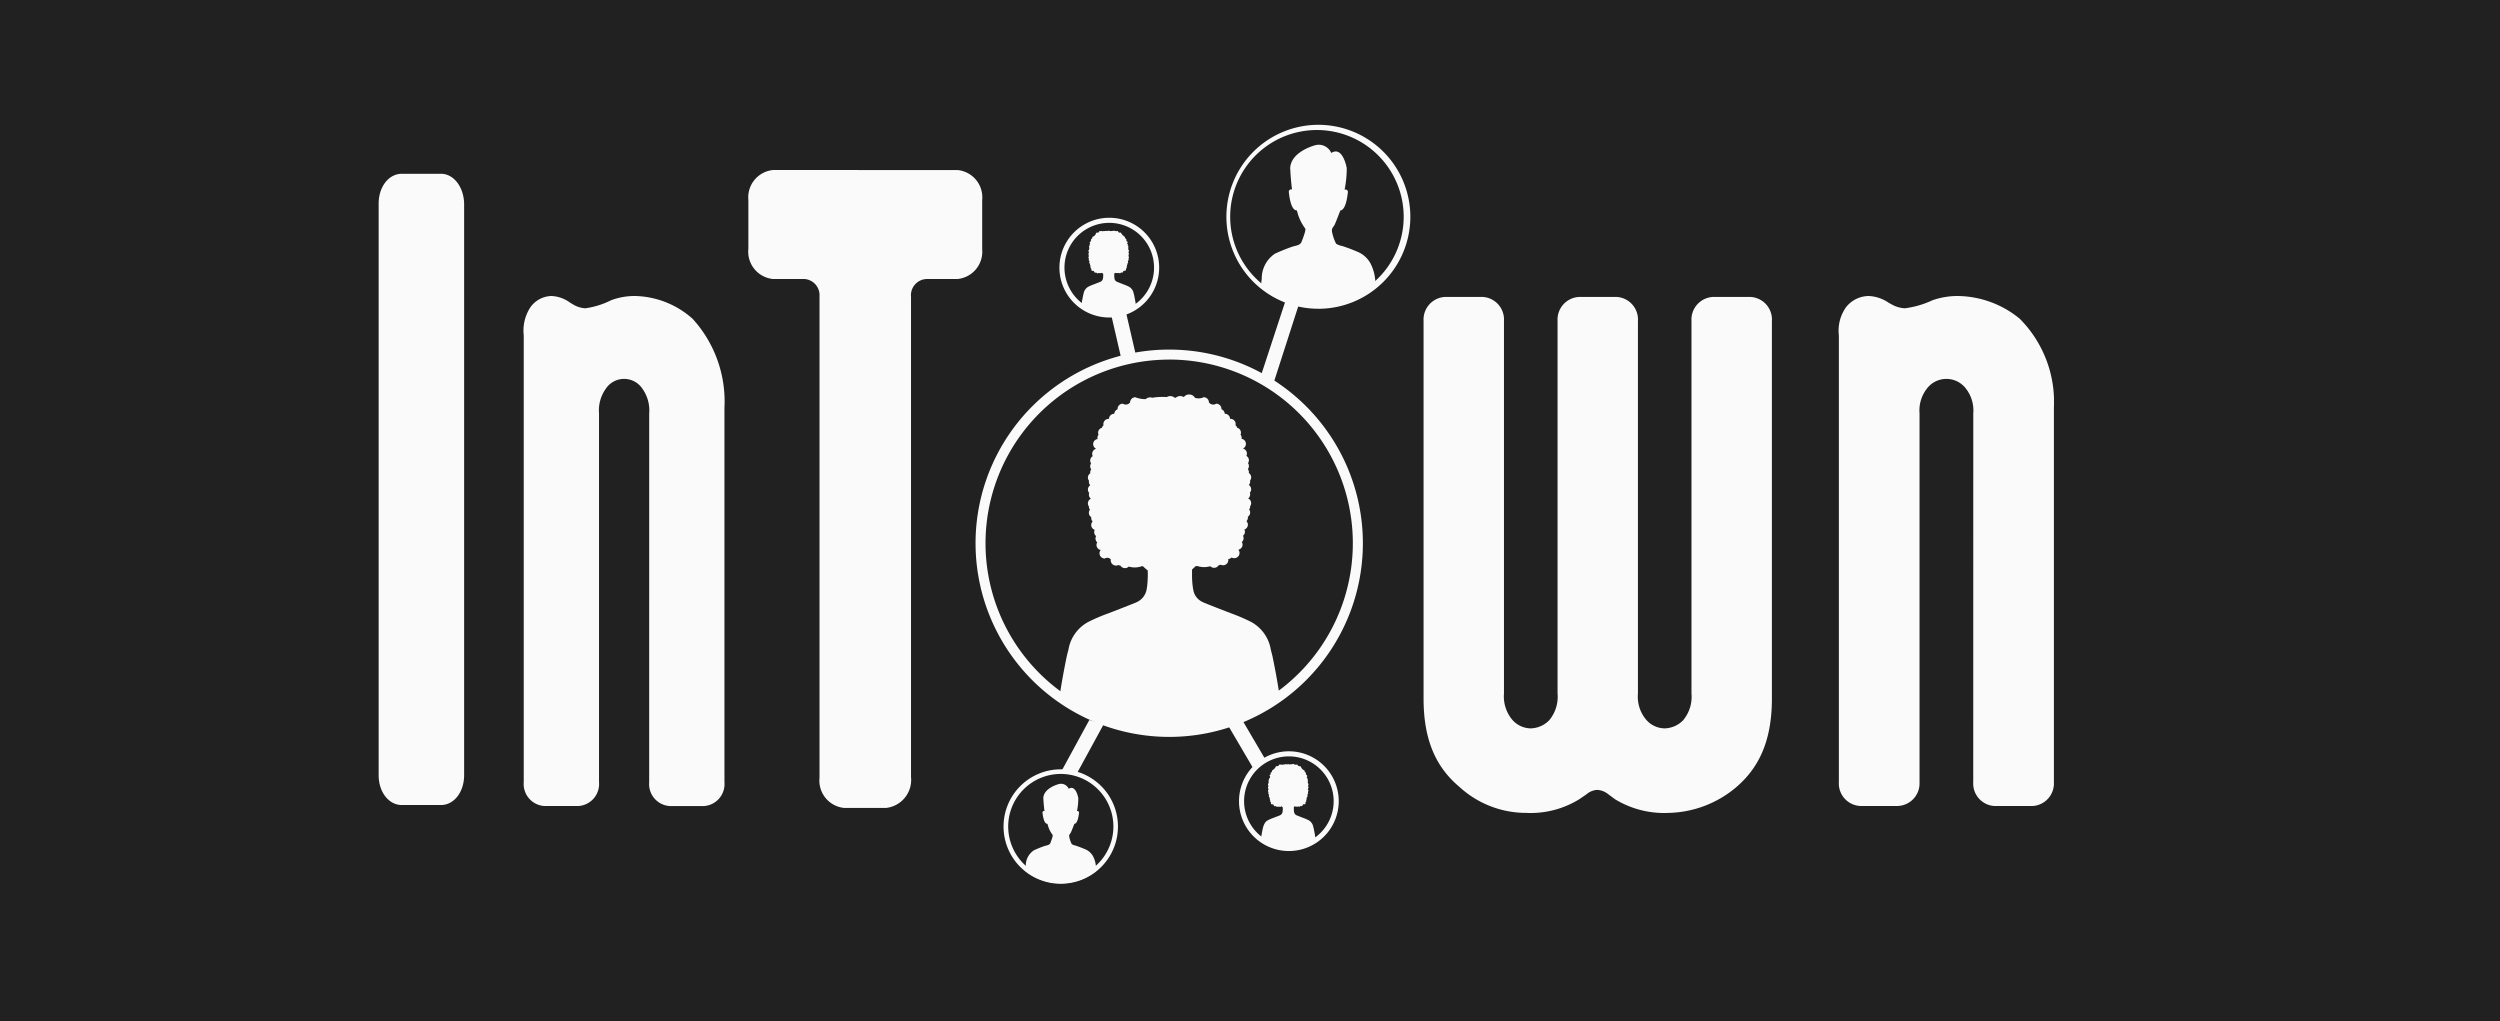 <svg xmlns="http://www.w3.org/2000/svg" xmlns:xlink="http://www.w3.org/1999/xlink" width="213" height="87" viewBox="0 0 213 87">
  <defs>
    <clipPath id="clip-path">
      <path id="Path_186" data-name="Path 186" d="M58.087,22.981q-.257.183-.5.374v25.37a16.04,16.04,0,0,0,19.62,0V23.355c-.167-.127-.333-.251-.5-.374Z" fill="#fafafa"/>
    </clipPath>
    <clipPath id="clip-path-2">
      <rect id="Rectangle_1582" data-name="Rectangle 1582" width="142.739" height="64.911" transform="translate(0 0)" fill="#fafafa"/>
    </clipPath>
    <clipPath id="clip-path-3">
      <path id="Path_189" data-name="Path 189" d="M75.229,1.7c-.131.1-.257.211-.379.322V13.58a7.784,7.784,0,0,0,10.436,0V2.021c-.123-.111-.249-.219-.379-.322Z" fill="#fafafa"/>
    </clipPath>
    <clipPath id="clip-path-5">
      <path id="Path_192" data-name="Path 192" d="M55.133,56.15c-.08.064-.158.129-.237.2V63.4a4.859,4.859,0,0,0,6.452,0V56.347c-.075-.068-.153-.134-.237-.2Z" fill="#fafafa"/>
    </clipPath>
    <clipPath id="clip-path-7">
      <path id="Path_195" data-name="Path 195" d="M59.891,8.989c-.043.029-.083.06-.123.091v6.284a3.97,3.97,0,0,0,4.857,0V9.08L64.5,8.989Z" fill="#fafafa"/>
    </clipPath>
    <clipPath id="clip-path-9">
      <path id="Path_198" data-name="Path 198" d="M75.191,54.443c-.042.031-.084.062-.125.095V60.82a3.97,3.97,0,0,0,4.859,0V54.536c-.042-.033-.084-.062-.125-.093Z" fill="#fafafa"/>
    </clipPath>
  </defs>
  <g id="Group_333" data-name="Group 333" transform="translate(-255 -106)">
    <rect id="Rectangle_1587" data-name="Rectangle 1587" width="213" height="87" transform="translate(255 106)" fill="#212121"/>
    <g id="Group_331" data-name="Group 331" transform="translate(287.261 116.634)">
      <path id="Path_182" data-name="Path 182" d="M58.165,55.083l2.386-4.376,1.229.353-2.386,4.376Z" fill="#fafafa"/>
      <rect id="Rectangle_1581" data-name="Rectangle 1581" width="1.277" height="4.339" transform="translate(62.307 15.733) rotate(-12.991)" fill="#fafafa"/>
      <path id="Path_183" data-name="Path 183" d="M76.2,22.146,79.75,11.118l-1.064-.456L75.052,21.73Z" fill="#fafafa"/>
      <path id="Path_184" data-name="Path 184" d="M74.519,54.835l-3.166-5.4,1.09-.662,3.165,5.4Z" fill="#fafafa"/>
      <g id="Group_310" data-name="Group 310">
        <g id="Group_309" data-name="Group 309" clip-path="url(#clip-path)">
          <path id="Path_185" data-name="Path 185" d="M58.627,45.289q.064-.291.14-.543a3.28,3.28,0,0,1,1.7-2.394,15.519,15.519,0,0,1,1.731-.739c.6-.231,1.364-.528,2.249-.881l.125-.055A1.481,1.481,0,0,0,65.43,39.6a6.292,6.292,0,0,0,.09-.866l.01-.266c.005-.171,0-.339-.007-.507-.05-.037-.1-.075-.145-.114-.085-.075-.172-.154-.256-.234l-.089-.01a1.772,1.772,0,0,1-1.124.034.456.456,0,0,1-.645,0,.389.389,0,0,1-.069-.087.464.464,0,0,1-.172-.043.45.45,0,0,1-.65-.393.478.478,0,0,1,.008-.084.392.392,0,0,0-.513-.078.445.445,0,0,1-.45-.44.43.43,0,0,1,.1-.284.445.445,0,0,1-.359-.43.465.465,0,0,1,.064-.224.434.434,0,0,1-.094-.533.436.436,0,0,1-.166-.339.409.409,0,0,1,.047-.191.441.441,0,0,1-.3-.415.428.428,0,0,1,.124-.3.428.428,0,0,1-.124-.3.326.326,0,0,1,.007-.07.431.431,0,0,1-.138-.6.4.4,0,0,1,.023-.034.44.44,0,0,1-.089-.261v-.018a.43.43,0,0,1-.085-.256.44.44,0,0,1,.256-.4.434.434,0,0,1-.171-.344.428.428,0,0,1,.027-.15.431.431,0,0,1,.03-.609.368.368,0,0,1,.059-.045.431.431,0,0,1-.107-.383.432.432,0,0,1,.07-.607l.04-.028a.351.351,0,0,1-.007-.072.427.427,0,0,1,.089-.261.426.426,0,0,1-.012-.507.433.433,0,0,1,.14-.622.434.434,0,0,1-.048-.2.439.439,0,0,1,.341-.426.437.437,0,0,1,.117-.831.375.375,0,0,1-.012-.1.421.421,0,0,1,.094-.266.425.425,0,0,1-.037-.172.438.438,0,0,1,.328-.421.428.428,0,0,1,.135-.211.441.441,0,0,1,.435-.547h.03a.444.444,0,0,1,.45-.435.444.444,0,0,1,.281-.383V24.2a.445.445,0,0,1,.45-.44.455.455,0,0,0,.618-.112.447.447,0,0,1,.448-.436,2.287,2.287,0,0,0,.88.159.555.555,0,0,1,.381-.147.591.591,0,0,1,.187.03,5.348,5.348,0,0,1,1.234-.059.571.571,0,0,1,.671.06h.089A.572.572,0,0,1,68.6,23.2a.569.569,0,0,1,.8-.112l0,0a.544.544,0,0,1,.149.171.972.972,0,0,0,.741-.05.445.445,0,0,1,.45.44.455.455,0,0,0,.618.112.445.445,0,0,1,.45.44v.033a.443.443,0,0,1,.281.385.441.441,0,0,1,.45.432h.028a.443.443,0,0,1,.45.436v0a.445.445,0,0,1-.013.109.421.421,0,0,1,.137.211.441.441,0,0,1,.328.42.425.425,0,0,1-.037.172.429.429,0,0,1,.094.268.511.511,0,0,1-.008.087.436.436,0,0,1,.37.493v0a.442.442,0,0,1-.252.336.437.437,0,0,1,.33.524.423.423,0,0,1-.037.1.431.431,0,0,1,.16.588.343.343,0,0,1-.02.032.429.429,0,0,1-.012.507.418.418,0,0,1,.082.333.438.438,0,0,1,.2.368.429.429,0,0,1-.094.268.526.526,0,0,1,.008.089.433.433,0,0,1-.115.294.442.442,0,0,1,.2.365.429.429,0,0,1-.112.289.428.428,0,0,1,.027.15.434.434,0,0,1-.171.344.442.442,0,0,1,.256.4.43.43,0,0,1-.085.256v.018a.433.433,0,0,1-.089.261.434.434,0,0,1-.111.629.352.352,0,0,1,.007.072.432.432,0,0,1-.124.3.432.432,0,0,1,.124.3.441.441,0,0,1-.3.413.423.423,0,0,1-.119.53.43.43,0,0,1-.1.533.422.422,0,0,1,.064.224.445.445,0,0,1-.358.431.438.438,0,0,1,.1.283.447.447,0,0,1-.451.44.463.463,0,0,1-.229-.062.456.456,0,0,1-.284.14.342.342,0,0,1,.008.084.444.444,0,0,1-.448.44h0a.449.449,0,0,1-.2-.047.489.489,0,0,1-.172.043.457.457,0,0,1-.627.156.489.489,0,0,1-.087-.069,1.882,1.882,0,0,1-1.114-.019l-.132.012c-.079.077-.159.149-.239.219L69.3,37.9a.691.691,0,0,1,0,.1.765.765,0,0,0,0,.107v.349c0,.094,0,.191.01.289a5.541,5.541,0,0,0,.114.961,1.379,1.379,0,0,0,.752.941l.182.087c.875.348,1.63.642,2.226.871a15.79,15.79,0,0,1,1.731.739,3.287,3.287,0,0,1,1.7,2.394c.047.169.094.349.14.543a65.035,65.035,0,0,1,1.043,6.787H57.584a65.516,65.516,0,0,1,1.043-6.782" fill="#fafafa"/>
        </g>
      </g>
      <g id="Group_312" data-name="Group 312">
        <g id="Group_311" data-name="Group 311" clip-path="url(#clip-path-2)">
          <path id="Path_187" data-name="Path 187" d="M67.356,52.15a16.5,16.5,0,1,1,16.5-16.5,16.5,16.5,0,0,1-16.5,16.5m0-32.146A15.647,15.647,0,1,0,83,35.651,15.646,15.646,0,0,0,67.356,20" fill="#fafafa"/>
        </g>
      </g>
      <g id="Group_314" data-name="Group 314">
        <g id="Group_313" data-name="Group 313" clip-path="url(#clip-path-3)">
          <path id="Path_188" data-name="Path 188" d="M84.888,13.048A3.654,3.654,0,0,0,84.5,11.8a2.225,2.225,0,0,0-1.128-.993c-.421-.18-.847-.344-1.28-.482a1.332,1.332,0,0,1-.518-.2,3.8,3.8,0,0,1-.353-1.048c-.03-.254.091-.337.214-.534.067-.107.5-1.243.5-1.243.16-.008.5-.194.645-1.575a.207.207,0,0,0-.2-.213.213.213,0,0,0-.083.014A9.137,9.137,0,0,0,82.481,3.7c0-.062-.351-1.931-1.319-1.3a1.157,1.157,0,0,0-1.347-.666s-2.08.52-2.152,1.949c0,0,.049,1.034.158,1.827a.21.21,0,0,0-.266.131.191.191,0,0,0-.01.071c.153,1.488.539,1.59.679,1.575.013.041.027.083.041.124A4.021,4.021,0,0,0,78.94,8.83c.1.124-.245.972-.3,1.118-.116.338-.539.346-.814.441-.494.171-.978.371-1.458.589A2.532,2.532,0,0,0,75.24,13.11c-.038.267-.3,2.945-.392,2.945H85.286c-.174-1-.251-2.008-.4-3.007" fill="#fafafa"/>
        </g>
      </g>
      <g id="Group_316" data-name="Group 316">
        <g id="Group_315" data-name="Group 315" clip-path="url(#clip-path-2)">
          <path id="Path_190" data-name="Path 190" d="M80.091,15.672A7.836,7.836,0,1,1,87.9,7.8a7.837,7.837,0,0,1-7.809,7.874M79.975.444A7.391,7.391,0,1,0,87.333,7.8,7.395,7.395,0,0,0,79.975.444" fill="#fafafa"/>
        </g>
      </g>
      <g id="Group_318" data-name="Group 318">
        <g id="Group_317" data-name="Group 317" clip-path="url(#clip-path-5)">
          <path id="Path_191" data-name="Path 191" d="M61.1,63.077a2.208,2.208,0,0,0-.237-.764,1.381,1.381,0,0,0-.7-.606c-.26-.109-.524-.209-.792-.3a.816.816,0,0,1-.319-.125,2.244,2.244,0,0,1-.218-.64c-.02-.155.056-.206.132-.326.041-.065.309-.759.308-.759.1,0,.311-.118.4-.961a.127.127,0,0,0-.125-.13.129.129,0,0,0-.052.008,5.425,5.425,0,0,0,.113-1.108c0-.038-.218-1.178-.816-.794a.719.719,0,0,0-.832-.407s-1.286.319-1.333,1.19c0,0,.031.632.1,1.116a.129.129,0,0,0-.164.079.131.131,0,0,0-.007.044c.1.908.333.97.421.962.007.025.016.05.025.075a2.414,2.414,0,0,0,.415.865c.063.075-.152.592-.183.682-.072.206-.333.211-.5.269-.306.1-.6.226-.9.36a1.543,1.543,0,0,0-.7,1.3c-.023.163-.185,1.8-.241,1.8h6.454c-.108-.608-.156-1.225-.248-1.837" fill="#fafafa"/>
        </g>
      </g>
      <g id="Group_320" data-name="Group 320">
        <g id="Group_319" data-name="Group 319" clip-path="url(#clip-path-2)">
          <path id="Path_193" data-name="Path 193" d="M58.115,64.661a4.874,4.874,0,1,1,4.874-4.874,4.874,4.874,0,0,1-4.874,4.874m0-9.355A4.481,4.481,0,1,0,62.6,59.787a4.481,4.481,0,0,0-4.481-4.481" fill="#fafafa"/>
        </g>
      </g>
      <g id="Group_322" data-name="Group 322">
        <g id="Group_321" data-name="Group 321" clip-path="url(#clip-path-7)">
          <path id="Path_194" data-name="Path 194" d="M60.026,14.514c.012-.048.022-.092.035-.134a.813.813,0,0,1,.421-.594,3.939,3.939,0,0,1,.428-.184c.149-.057.339-.13.558-.217l.03-.013a.373.373,0,0,0,.212-.269,1.539,1.539,0,0,0,.023-.214V12.7c-.012-.01-.025-.018-.035-.028s-.043-.038-.064-.059h-.022a.444.444,0,0,1-.279.008.112.112,0,0,1-.159,0l-.018-.022a.146.146,0,0,1-.042-.012.1.1,0,0,1-.048.012.109.109,0,0,1-.112-.106v-.023a.11.11,0,0,1-.07-.035.113.113,0,0,1-.057.015.111.111,0,0,1-.11-.109.106.106,0,0,1,.025-.07.111.111,0,0,1-.089-.107.1.1,0,0,1,.017-.055.107.107,0,0,1-.024-.132.107.107,0,0,1-.042-.084.1.1,0,0,1,.012-.048.108.108,0,0,1-.074-.1.1.1,0,0,1,.03-.075.1.1,0,0,1-.03-.074v-.018a.105.105,0,0,1-.05-.09.108.108,0,0,0,0-.13.1.1,0,0,1-.022-.064.11.11,0,0,1,.064-.1.114.114,0,0,1-.043-.085.152.152,0,0,1,.008-.037.106.106,0,0,1,.006-.15l.016-.012a1.252,1.252,0,0,0-.05-.161.11.11,0,0,1,.05-.092v-.017a.111.111,0,0,1,.022-.065.316.316,0,0,0-.022-.187.109.109,0,0,1,.054-.092.126.126,0,0,1-.012-.05.11.11,0,0,1,.085-.1A.108.108,0,0,1,60.593,10a.107.107,0,0,1,.084-.064V9.911a.109.109,0,0,1,.023-.067.12.12,0,0,1-.008-.042.109.109,0,0,1,.08-.105.115.115,0,0,1,.035-.052L60.8,9.618a.112.112,0,0,1,.112-.109h.007a.751.751,0,0,0,.181-.2V9.292a.112.112,0,0,1,.112-.109.119.119,0,0,1,.064.018.111.111,0,0,1,.09-.047.111.111,0,0,1,.115-.107.116.116,0,0,1,.062.022.111.111,0,0,1,.15.017.141.141,0,0,1,.1-.037.15.15,0,0,1,.047.008,1.37,1.37,0,0,1,.3-.015.145.145,0,0,1,.167.015h.022a3.441,3.441,0,0,0,.366-.04.164.164,0,0,1,.037.042.112.112,0,0,1,.117.01.114.114,0,0,1,.067-.022.108.108,0,0,1,.11.106v0a.112.112,0,0,1,.092.047.107.107,0,0,1,.062-.02.112.112,0,0,1,.112.109V9.3a.106.106,0,0,1,.069.094.111.111,0,0,1,.112.109h.007a.11.11,0,0,1,.112.108h0v.027a.119.119,0,0,1,.033.052.111.111,0,0,1,.082.1.1.1,0,0,1-.01.043.1.1,0,0,1,.023.065v.022a.109.109,0,0,1,.092.122.113.113,0,0,1-.064.084.112.112,0,0,1,.085.105.1.1,0,0,1-.013.05.1.1,0,0,1,.048.133.092.092,0,0,1-.013.021.107.107,0,0,1,0,.125.114.114,0,0,1,.02.082.114.114,0,0,1,.05.092.1.1,0,0,1-.023.065v.023a.107.107,0,0,1-.028.072.106.106,0,0,1,.034.146.061.061,0,0,1-.012.016.094.094,0,0,1,.007.037.106.106,0,0,1-.042.085.11.11,0,0,1,.064.1.105.105,0,0,1-.022.064v.005a.1.1,0,0,1-.022.064.1.1,0,0,1,.022.065.105.105,0,0,1-.05.09v.018a.107.107,0,0,1-.03.074.109.109,0,0,1,.03.075.108.108,0,0,1-.074.1.131.131,0,0,1,.012.048.107.107,0,0,1-.042.084.118.118,0,0,1,.013.052.106.106,0,0,1-.037.08.107.107,0,0,1-.032.147.114.114,0,0,1-.04.015.106.106,0,0,1,.025.07.111.111,0,0,1-.11.109.115.115,0,0,1-.058-.009.117.117,0,0,1-.072.035v.02a.11.11,0,0,1-.111.109h0a.1.1,0,0,1-.048-.012.132.132,0,0,1-.043.012.112.112,0,0,1-.154.038l-.022-.017a.472.472,0,0,1-.276,0h-.033a.772.772,0,0,1-.059.054l-.02.017v.209a1.564,1.564,0,0,0,.028.237.343.343,0,0,0,.187.234l.045.022.55.216a3.957,3.957,0,0,1,.43.182.815.815,0,0,1,.421.594c.012.042.023.085.035.134a15.921,15.921,0,0,1,.258,1.682H59.768a15.883,15.883,0,0,1,.258-1.68" fill="#fafafa"/>
        </g>
      </g>
      <g id="Group_324" data-name="Group 324">
        <g id="Group_323" data-name="Group 323" clip-path="url(#clip-path-2)">
          <path id="Path_196" data-name="Path 196" d="M62.25,16.418A4.249,4.249,0,1,1,66.5,12.169a4.249,4.249,0,0,1-4.252,4.249m0-8.065a3.816,3.816,0,1,0,3.816,3.816,3.815,3.815,0,0,0-3.816-3.816" fill="#fafafa"/>
        </g>
      </g>
      <g id="Group_326" data-name="Group 326">
        <g id="Group_325" data-name="Group 325" clip-path="url(#clip-path-9)">
          <path id="Path_197" data-name="Path 197" d="M75.324,59.969c.012-.048.023-.092.035-.134.144-.49.354-.542.423-.594a3.909,3.909,0,0,1,.426-.184c.149-.057.341-.13.56-.217l.03-.013a.363.363,0,0,0,.211-.269,1.178,1.178,0,0,0,.023-.214v-.19c-.012-.01-.025-.018-.035-.028l-.064-.059h-.02a.117.117,0,0,1-.144.027.113.113,0,0,1-.135-.018.115.115,0,0,1-.161,0l-.018-.022a.142.142,0,0,1-.04-.012.112.112,0,0,1-.162-.1v-.02a.123.123,0,0,1-.07-.035.11.11,0,0,1-.151-.039.106.106,0,0,1-.015-.055.1.1,0,0,1,.025-.07.109.109,0,0,1-.074-.162.106.106,0,0,1-.037-.08.118.118,0,0,1,.013-.052.11.11,0,0,1-.042-.084.13.13,0,0,1,.012-.048.109.109,0,0,1-.072-.1.1.1,0,0,1,.03-.075.1.1,0,0,1-.03-.074V57.03a.1.1,0,0,1-.052-.09.108.108,0,0,0,0-.13.105.105,0,0,1-.022-.064.113.113,0,0,1,.064-.1.118.118,0,0,1-.043-.085.221.221,0,0,1,.008-.037.107.107,0,0,1-.028-.072.11.11,0,0,1,.05-.09.1.1,0,0,1-.025-.1.1.1,0,0,1-.025-.065.114.114,0,0,1,.05-.092v-.017a.1.1,0,0,1,.022-.065.107.107,0,0,1,0-.125.1.1,0,0,1-.018-.062.111.111,0,0,1,.052-.092.146.146,0,0,1-.012-.05.142.142,0,0,0,.03-.247.107.107,0,0,1,.085-.064l0-.023A.109.109,0,0,1,76,55.293a.126.126,0,0,1,0-.043.108.108,0,0,1,.079-.1.154.154,0,0,1,.035-.052v-.027a.111.111,0,0,1,.11-.109h.007a.111.111,0,0,1,.112-.107.114.114,0,0,1,.069-.1v-.008a.111.111,0,0,1,.112-.109.119.119,0,0,1,.064.018.114.114,0,0,1,.09-.047.112.112,0,0,1,.11-.107.12.12,0,0,1,.069.022.109.109,0,0,1,.149.017.153.153,0,0,1,.1-.037.15.15,0,0,1,.047.008.139.139,0,0,1,.162-.017.135.135,0,0,1,.14,0,.142.142,0,0,1,.167.015h.023a.138.138,0,0,1,.167-.013.141.141,0,0,1,.188-.017.125.125,0,0,1,.037.042.112.112,0,0,1,.117.01.114.114,0,0,1,.067-.022.108.108,0,0,1,.11.106v0a.116.116,0,0,1,.094.047.1.1,0,0,1,.06-.02.114.114,0,0,1,.114.109v.01a.821.821,0,0,0,.181.2h0a.11.11,0,0,1,.112.108h0V55.1a.177.177,0,0,1,.033.052.113.113,0,0,1,.082.1.128.128,0,0,1-.01.043.116.116,0,0,1,.023.065v.022a.109.109,0,0,1,.092.122.116.116,0,0,1-.065.084.111.111,0,0,1,.085.1.126.126,0,0,1-.012.05.106.106,0,0,1,.039.145l-.006.009a.107.107,0,0,1,0,.125.108.108,0,0,1,.018.082.107.107,0,0,1,.036.146l-.008.011v.023a.107.107,0,0,1-.028.072.1.1,0,0,1,.052.09.117.117,0,0,1-.028.072.092.092,0,0,1,0,.037.111.111,0,0,1-.04.085.107.107,0,0,1,.041.164v.005a.106.106,0,0,0,0,.129.1.1,0,0,1-.05.09v.018a.107.107,0,0,1-.03.074.109.109,0,0,1,.03.075.107.107,0,0,1-.075.1.13.13,0,0,1,.012.048.109.109,0,0,1-.04.084.152.152,0,0,1,.012.052.1.1,0,0,1-.035.08.136.136,0,0,1,.017.055.116.116,0,0,1-.09.107.106.106,0,0,1,.027.07.111.111,0,0,1-.11.109.113.113,0,0,1-.057-.015.117.117,0,0,1-.072.035v.02a.109.109,0,0,1-.109.109h0a.108.108,0,0,1-.05-.012.106.106,0,0,1-.043.012.111.111,0,0,1-.152.039h0l-.02-.017a.118.118,0,0,1-.137.018.114.114,0,0,1-.14-.023H78.05a.61.61,0,0,1-.059.054l-.018.017v.215a1.258,1.258,0,0,0,.028.237.346.346,0,0,0,.186.234l.047.022c.214.085.4.159.55.216a3.957,3.957,0,0,1,.43.182.816.816,0,0,1,.42.594c.012.042.023.085.035.134a16.185,16.185,0,0,1,.259,1.682h-4.86a15.379,15.379,0,0,1,.256-1.68" fill="#fafafa"/>
        </g>
      </g>
      <g id="Group_328" data-name="Group 328">
        <g id="Group_327" data-name="Group 327" clip-path="url(#clip-path-2)">
          <path id="Path_199" data-name="Path 199" d="M77.547,61.874A4.249,4.249,0,1,1,81.8,57.625a4.249,4.249,0,0,1-4.249,4.249m0-8.064a3.816,3.816,0,1,0,3.816,3.816,3.815,3.815,0,0,0-3.816-3.816" fill="#fafafa"/>
          <path id="Path_200" data-name="Path 200" d="M7.283,6.784c0-1.434-.86-2.612-1.973-2.612H1.972C.86,4.172,0,5.28,0,6.713v48.7c0,1.434.86,2.541,1.972,2.541H5.31c1.113,0,1.973-1.108,1.973-2.541ZM23.049,56a1.878,1.878,0,0,0,1.737,2.041h2.939A1.879,1.879,0,0,0,29.462,56V24.113a10.452,10.452,0,0,0-2.717-7.59,7.6,7.6,0,0,0-4.9-1.937,5.675,5.675,0,0,0-2.049.365,7.025,7.025,0,0,1-2.182.681,2.21,2.21,0,0,1-1.024-.314l-.267-.157a2.9,2.9,0,0,0-1.6-.576,2.271,2.271,0,0,0-1.782.943,3.616,3.616,0,0,0-.579,2.408V56A1.878,1.878,0,0,0,14.1,58.037h2.939A1.879,1.879,0,0,0,18.775,56V24.585a3.176,3.176,0,0,1,.579-2.1,1.87,1.87,0,0,1,3.118,0,3.176,3.176,0,0,1,.579,2.1Z" fill="#fafafa"/>
          <path id="Path_201" data-name="Path 201" d="M33.613,3.851A2.337,2.337,0,0,0,31.5,6.395l0,.025v4.149a2.339,2.339,0,0,0,2.085,2.567l.025,0h2.652a1.381,1.381,0,0,1,1.3,1.457c0,.019,0,.039,0,.058V55.63A2.338,2.338,0,0,0,39.649,58.2l.025,0h3.572a2.4,2.4,0,0,0,2.112-2.634V14.654a1.381,1.381,0,0,1,1.24-1.51l.059-.005h2.652A2.338,2.338,0,0,0,51.421,10.6l0-.024V6.421a2.337,2.337,0,0,0-2.086-2.566l-.024,0Z" fill="#fafafa"/>
          <path id="Path_202" data-name="Path 202" d="M107.291,48.508V16.727a1.929,1.929,0,0,0-1.833-2.063l-.022,0H102.3a1.933,1.933,0,0,0-1.857,2.045l0,.02V48.455a3.117,3.117,0,0,1-.714,2.28,2.275,2.275,0,0,1-1.569.689,2.114,2.114,0,0,1-1.665-.847,3.091,3.091,0,0,1-.618-2.122V16.727a1.93,1.93,0,0,0-1.833-2.064h-3.16a1.933,1.933,0,0,0-1.857,2.045l0,.02V48.879c0,3.6,1.094,5.88,3.044,7.521a8.413,8.413,0,0,0,5.707,2.225,7.887,7.887,0,0,0,4.518-1.166l.618-.424a1.526,1.526,0,0,1,.9-.37,1.647,1.647,0,0,1,.951.37l.571.424a8.05,8.05,0,0,0,4.569,1.166,9.205,9.205,0,0,0,5.8-2.225c1.9-1.641,3-3.922,3-7.521V16.727a1.929,1.929,0,0,0-1.833-2.063l-.022,0h-3.14a1.933,1.933,0,0,0-1.857,2.045l0,.02V48.455a3.116,3.116,0,0,1-.713,2.28,2.275,2.275,0,0,1-1.569.689,2.114,2.114,0,0,1-1.665-.847,3.037,3.037,0,0,1-.619-2.069" fill="#fafafa"/>
          <path id="Path_203" data-name="Path 203" d="M135.859,56a1.919,1.919,0,0,0,1.835,2.039l.026,0h3.149a1.924,1.924,0,0,0,1.862-2.018l0-.023V24.113a10.041,10.041,0,0,0-2.91-7.59,8.466,8.466,0,0,0-5.248-1.937,6.451,6.451,0,0,0-2.195.365,7.93,7.93,0,0,1-2.338.681,2.491,2.491,0,0,1-1.1-.314l-.286-.157a3.251,3.251,0,0,0-1.715-.575,2.485,2.485,0,0,0-1.909.943,3.436,3.436,0,0,0-.62,2.407V56a1.92,1.92,0,0,0,1.839,2.036l.022,0h3.149a1.926,1.926,0,0,0,1.863-2.018l0-.02V24.585a3.032,3.032,0,0,1,.62-2.1,2.085,2.085,0,0,1,3.34,0,3.032,3.032,0,0,1,.62,2.1Z" fill="#fafafa"/>
        </g>
      </g>
    </g>
  </g>
</svg>
